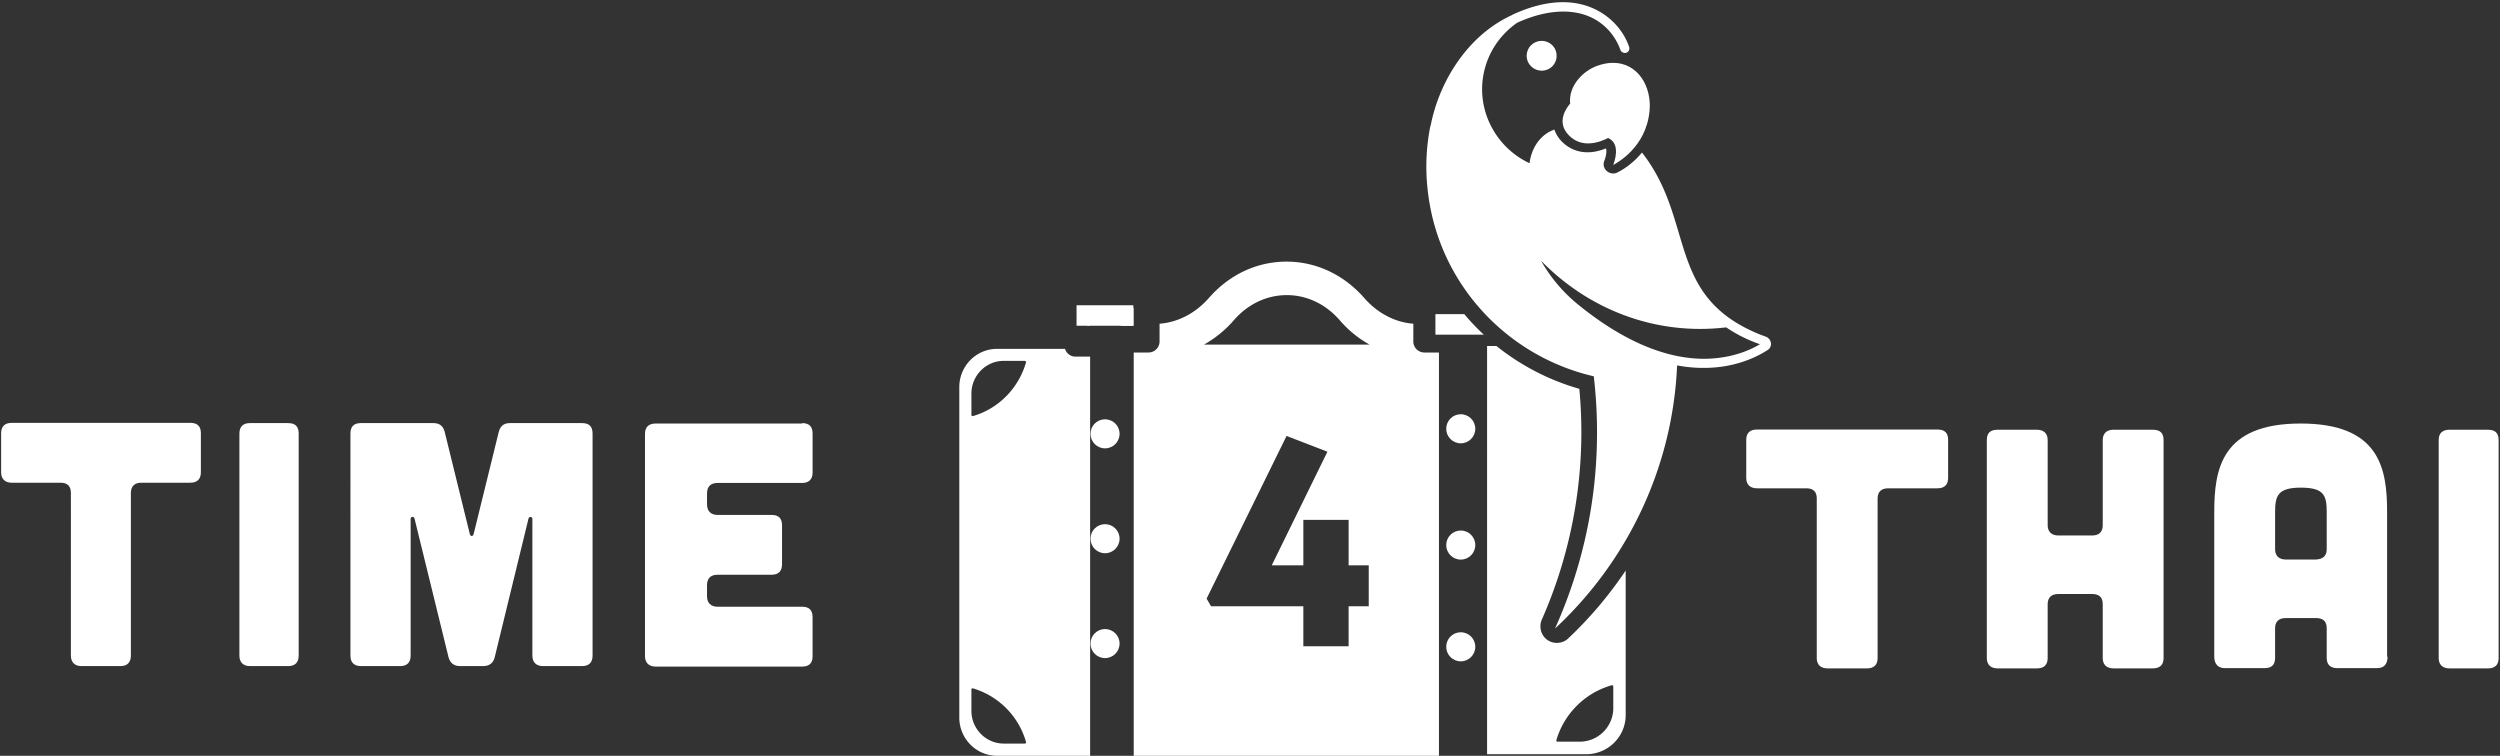 <svg xmlns="http://www.w3.org/2000/svg" width="172" height="52" viewBox="0 0 172 52">
    <rect x="0" y="0" width="172" height="52" fill="#333333" stroke="none"/>
    <g fill="#FFF" fill-rule="evenodd">
        <path fill-rule="nonzero" d="M73.985 24.536a.751.751 0 0 1-.712-.536h-4.667C67.166 24 66 25.18 66 26.635v22.73C66 50.821 67.167 52 68.606 52H75V24.536h-1.015zm-3.47 26.622h-1.454c-1.228 0-2.228-1.011-2.228-2.252v-1.47c0-.047.046-.092.106-.077a5.39 5.39 0 0 1 3.652 3.691c.015.062-.03.108-.076.108zm.076-26.224c-.515 1.777-1.894 3.186-3.652 3.692-.045.015-.106-.03-.106-.077v-1.47c0-1.24 1-2.252 2.228-2.252h1.454c.046.015.091.061.076.107z"/>
        <path d="M124.994 34.3c0-.476-.238-.705-.73-.705h-3.392c-.46 0-.73-.26-.73-.705v-2.634c0-.475.27-.705.73-.705h12.43c.49 0 .728.23.728.705v2.634c0 .444-.237.705-.729.705h-3.392c-.46 0-.73.23-.73.704V45.28c0 .444-.238.705-.729.705h-2.727c-.46 0-.73-.26-.73-.705V34.3zM140.15 29.567c.46 0 .73.26.73.704v5.866c0 .444.269.704.729.704h2.33c.491 0 .73-.26.73-.704V30.27c0-.444.269-.704.729-.704h2.726c.492 0 .73.23.73.704v15.01c0 .443-.238.704-.73.704h-2.726c-.46 0-.73-.26-.73-.705v-3.706c0-.475-.238-.705-.729-.705h-2.33c-.46 0-.73.23-.73.705v3.706c0 .444-.238.705-.729.705h-2.727c-.46 0-.73-.26-.73-.705V30.271c0-.475.239-.704.73-.704h2.727z"/>
        <path fill-rule="nonzero" d="M164.263 45.173c0 .52-.237.796-.729.796h-2.727c-.46 0-.729-.23-.729-.704v-2.037c0-.475-.238-.705-.73-.705h-2.092c-.46 0-.73.23-.73.705v2.037c0 .475-.237.704-.728.704h-2.727c-.46 0-.73-.275-.73-.796v-9.94c0-2.956.492-6.095 5.946-6.095 5.47 0 5.945 3.14 5.945 6.095v9.94h.031zm-4.185-9.94c0-1.133-.174-1.684-1.776-1.684-1.6 0-1.775.566-1.775 1.684v2.558c0 .444.27.704.73.704h2.092c.491-.03.729-.26.729-.72v-2.542z"/>
        <path d="M171.176 29.567c.491 0 .729.23.729.704v15.01c0 .443-.238.704-.73.704h-2.663c-.46 0-.73-.26-.73-.705V30.271c0-.475.27-.704.73-.704h2.664zM4.878 33.928c0-.483-.235-.717-.721-.717H.8c-.455 0-.722-.265-.722-.717V29.81c0-.483.267-.717.722-.717h12.298c.486 0 .722.234.722.717v2.683c0 .452-.236.717-.722.717H9.725c-.454 0-.721.234-.721.717v11.183c0 .452-.235.717-.722.717H5.6c-.455 0-.722-.265-.722-.717V33.928zM19.827 29.11c.487 0 .722.233.722.717V45.11c0 .452-.235.717-.722.717h-2.635c-.455 0-.721-.265-.721-.717V29.827c0-.484.266-.718.721-.718h2.635zM29.835 29.11c.44 0 .675.233.769.639l1.71 6.956c.047.234.235.234.282 0l1.71-6.956c.094-.406.33-.64.769-.64h4.972c.486 0 .722.234.722.718V45.11c0 .452-.236.717-.722.717H37.35c-.455 0-.722-.265-.722-.717v-9.405c0-.171-.22-.187-.266-.03l-2.322 9.529c-.094.405-.36.623-.8.623h-1.584c-.44 0-.69-.218-.8-.623l-2.337-9.53c-.047-.171-.267-.14-.267.031v9.405c0 .452-.235.717-.722.717h-2.698c-.486 0-.721-.265-.721-.717V29.827c0-.484.235-.718.721-.718h5.004zM55.184 29.11c.487 0 .722.233.722.717v2.682c0 .452-.235.718-.722.718h-5.82c-.454 0-.72.234-.72.717v.764c0 .453.266.718.72.718h3.718c.487 0 .722.234.722.717v2.683c0 .452-.235.717-.722.717h-3.717c-.455 0-.722.234-.722.718v.764c0 .452.267.717.722.717h5.82c.486 0 .72.234.72.718v2.682c0 .484-.234.718-.72.718H45.097c-.455 0-.722-.266-.722-.718V29.858c0-.484.267-.718.722-.718h10.086v-.03z"/>
        <g transform="translate(74 21)">
            <path d="M3.987 1.412V.188H.813v1.224H.96v-.22h2.133v.22z"/>
            <path d="M.067 0h3.907v1.412H.067z"/>
            <ellipse cx="2.027" cy="8.847" rx="1" ry="1"/>
            <ellipse cx="2.027" cy="16.063" rx="1" ry="1"/>
            <ellipse cx="2.027" cy="23.278" rx="1" ry="1"/>
        </g>
        <g>
            <path d="M101.253 22.194a16.557 16.557 0 0 1-.506-.58h-1.99v1.41h3.332c-.3-.266-.568-.548-.836-.83z"/>
            <path fill-rule="nonzero" d="M107.9 43.918c-.205.204-.49.313-.79.313-.378 0-.742-.188-.947-.517a1.158 1.158 0 0 1-.095-1.065 31.924 31.924 0 0 0 2.59-15.897 16.317 16.317 0 0 1-5.7-2.945h-.647V51.89h6.82c1.5 0 2.716-1.206 2.716-2.694v-9.945a27.202 27.202 0 0 1-3.947 4.667zm3.095 4.809a2.316 2.316 0 0 1-2.321 2.302h-1.516a.085.085 0 0 1-.08-.11 5.563 5.563 0 0 1 3.806-3.774c.048-.016.11.03.11.078v1.504z"/>
            <path d="M113.49 7.628c.157-1.66-.79-3.305-2.511-3.305-.332 0-.695.063-1.09.204-.963.344-1.989 1.362-1.863 2.6-.252.297-.979 1.268-.094 2.177.41.423.884.563 1.326.563.663 0 1.231-.297 1.374-.375.9.391.442 1.644.363 1.832 0 0 0 .016.016.016.205-.126 2.242-1.175 2.478-3.712z"/>
            <path fill-rule="nonzero" d="M121.842 23.604a.555.555 0 0 0-.347-.439l-.38-.14c-6.552-2.632-4.436-7.785-8.147-12.531-.726.893-1.547 1.3-1.705 1.378a.544.544 0 0 1-.284.063.683.683 0 0 1-.537-.282.615.615 0 0 1-.063-.595s.221-.548.11-.846c-.315.125-.773.266-1.263.266-.694 0-1.31-.266-1.784-.751a2.298 2.298 0 0 1-.505-.815c-.11.047-.284.125-.348.157-.742.423-1.231 1.19-1.357 2.161a5.673 5.673 0 0 1-2.527-2.334c-1.437-2.521-.71-5.67 1.674-7.33 2.779-1.268 5.226-.955 6.553.83a4.1 4.1 0 0 1 .552 1.034c.032.11.127.172.237.204.237.062.442-.173.363-.407a4.263 4.263 0 0 0-.647-1.207c-.569-.767-2.78-3.116-7.358-1.018l-.047.032c-.016 0-.016.015-.032.015-3.126 1.441-5.021 4.7-5.574 7.612h-.015a14.288 14.288 0 0 0-.158 4.652c.79 6.312 5.494 11.215 11.4 12.577.71 6.14-.3 12.092-2.669 17.355 4.974-4.62 8.1-11.074 8.4-18.106.553.11 1.09.156 1.627.172h.22c2.148 0 3.632-.752 4.343-1.206a.495.495 0 0 0 .268-.501zm-4.784 1.08c-2.684-.062-5.574-1.347-8.558-3.79a10.627 10.627 0 0 1-2.479-2.96c3.379 3.461 8.005 5.153 12.742 4.589a9.7 9.7 0 0 0 2.321 1.159c-.726.438-2.1 1.034-4.026 1.002z"/>
            <path d="M106.968 3.336a1.038 1.038 0 0 0-1.405-.391 1.02 1.02 0 0 0-.395 1.394c.285.485.9.673 1.406.391.49-.266.663-.893.394-1.394z"/>
        </g>
        <path fill-rule="nonzero" d="M97.997 24.252a.76.76 0 0 1-.76-.774v-1.207c-1.26-.093-2.461-.727-3.358-1.748C92.466 18.898 90.551 18 88.515 18c-2.051 0-3.95.898-5.364 2.523-.896 1.02-2.112 1.655-3.373 1.748v1.207a.76.76 0 0 1-.76.774H78V52h21V24.252h-1.003zm-3.83 17.457h-1.382v2.754H89.67V41.71h-6.352l-.304-.526 5.501-11.19 2.811 1.084-3.829 7.815h2.173v-3.126h3.115v3.126h1.383v2.817zM82.833 23.71a7.709 7.709 0 0 0 2.036-1.656c.973-1.13 2.28-1.75 3.662-1.75 1.383 0 2.69.62 3.662 1.75a7.474 7.474 0 0 0 2.037 1.656H82.832z"/>
        <circle cx="100.5" cy="29.5" r="1"/>
        <circle cx="100.5" cy="37.5" r="1"/>
        <circle cx="100.5" cy="44.5" r="1"/>
    </g>
</svg>
